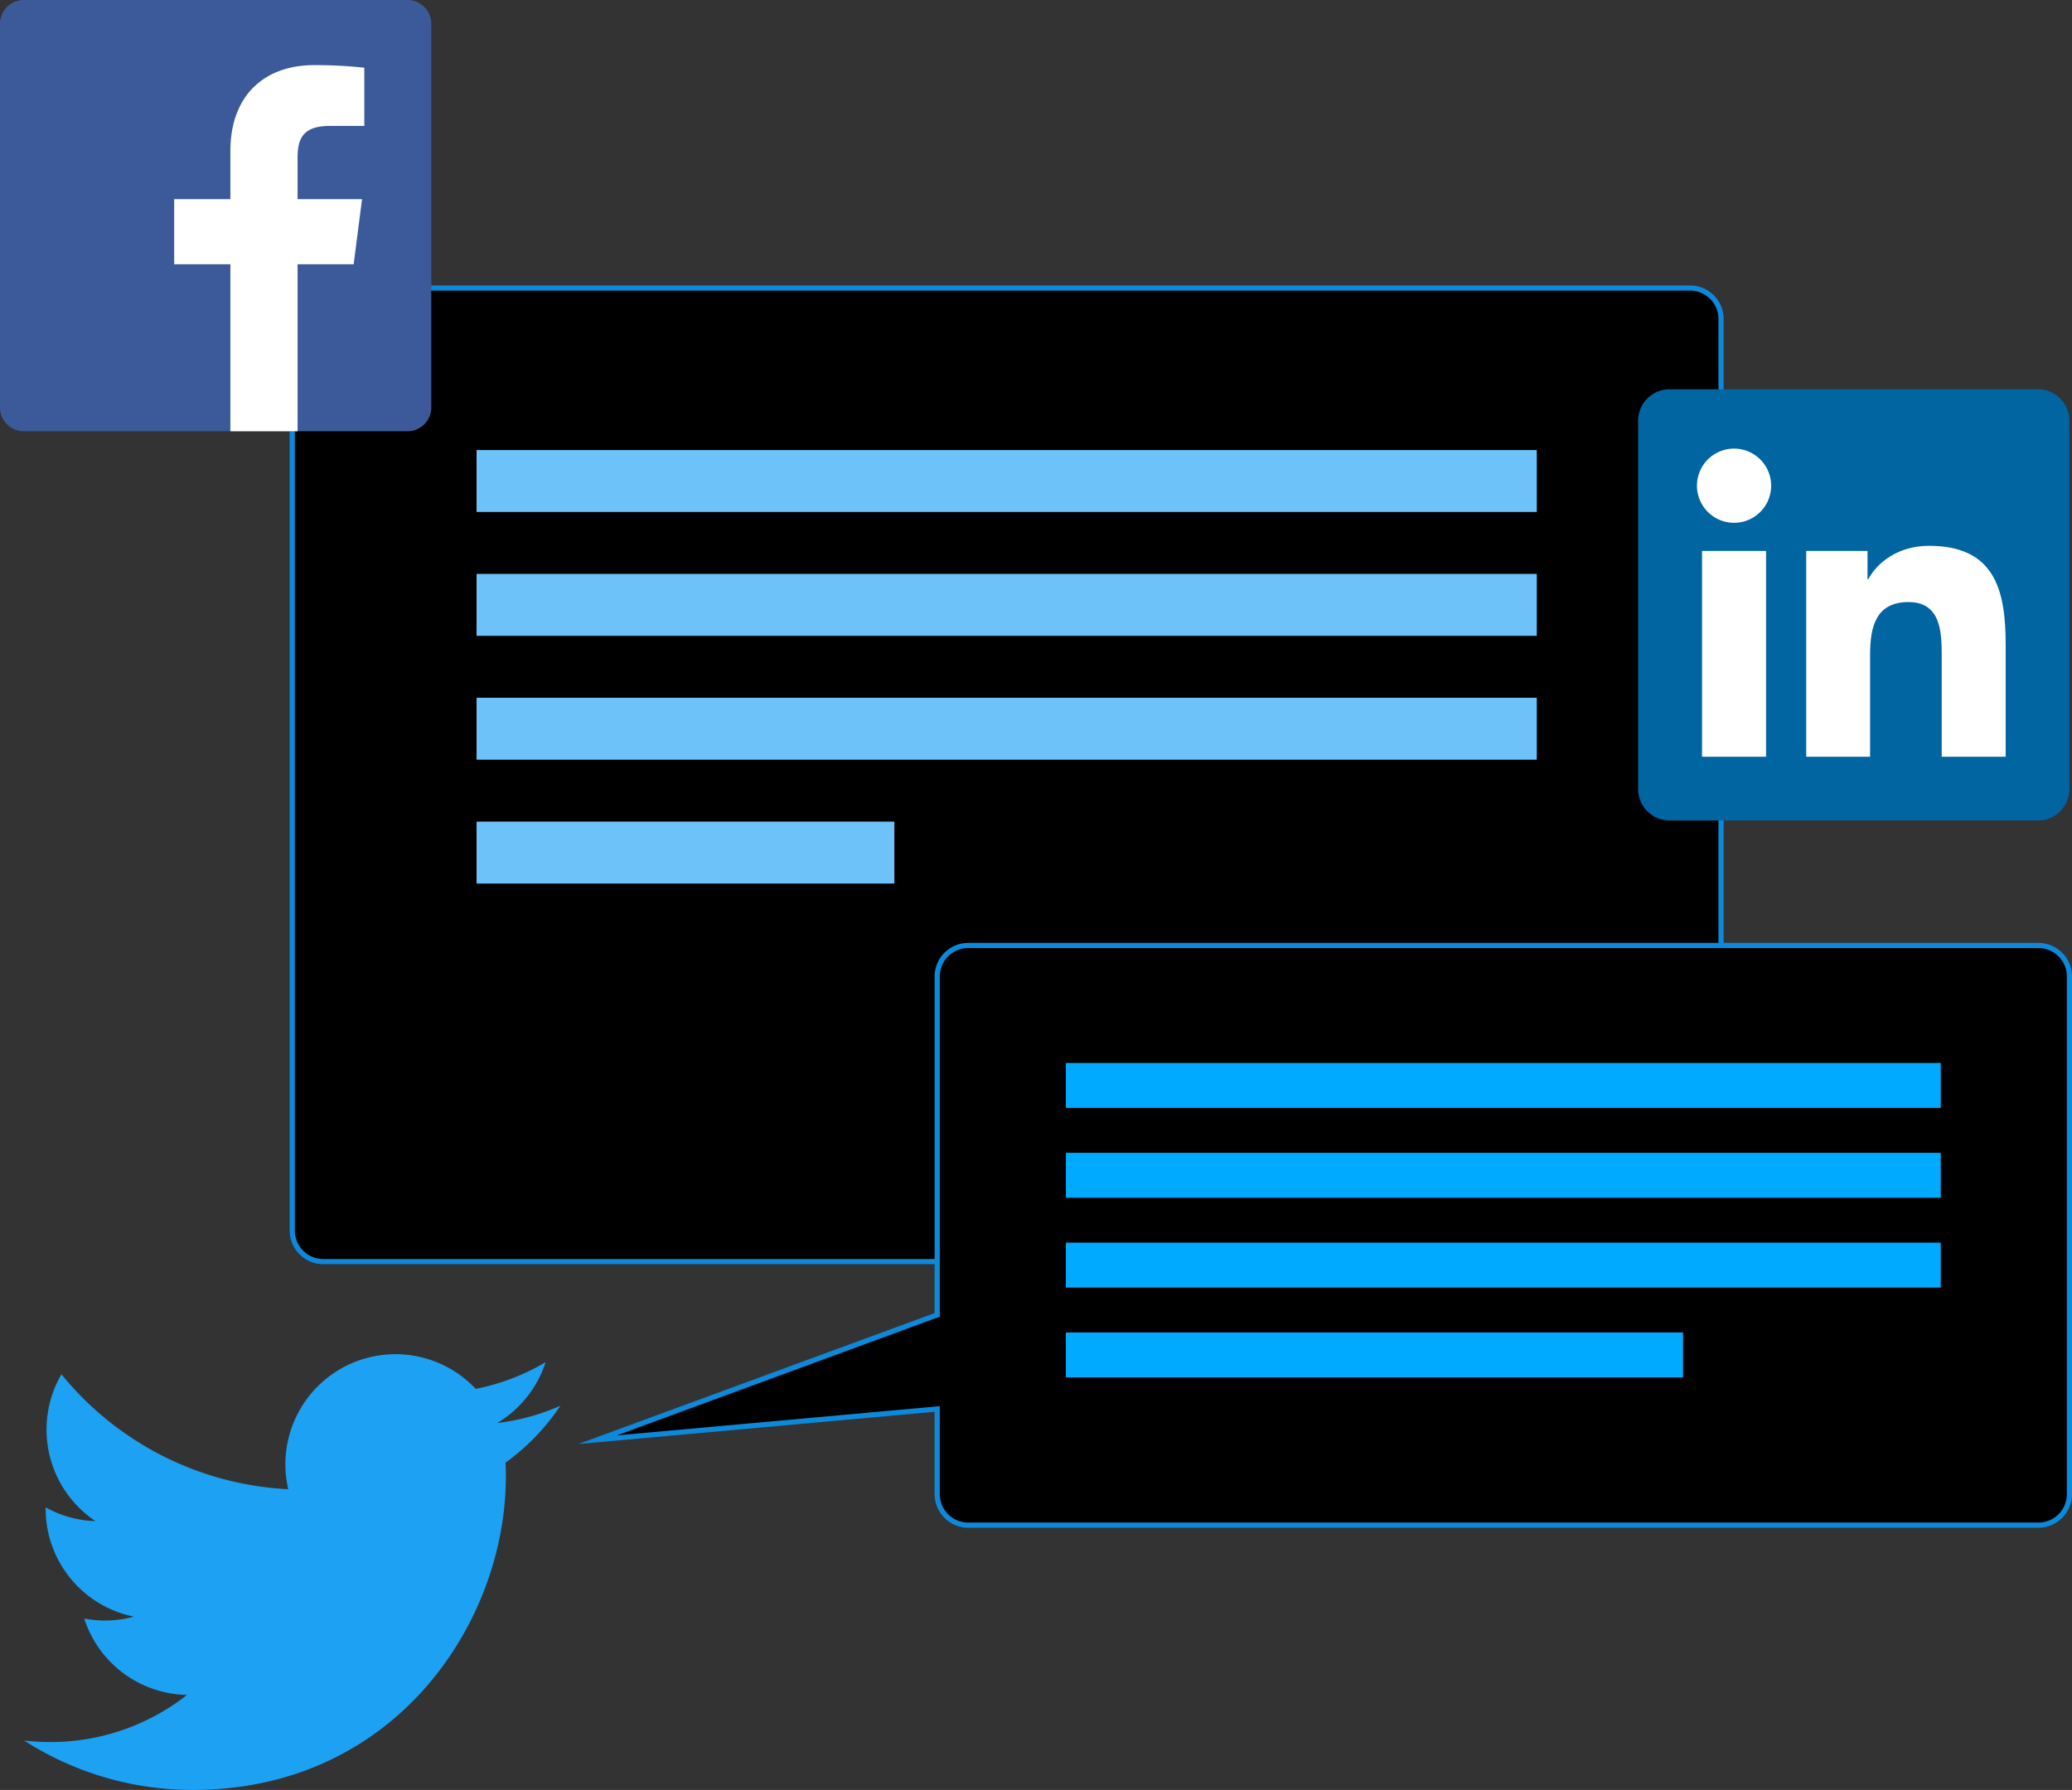 <svg xmlns="http://www.w3.org/2000/svg" xmlns:xlink="http://www.w3.org/1999/xlink" width="401.456" height="346.844" viewBox="0 0 401.456 346.844"><rect x="0" y="0" width="401.456" height="346.844" fill="#333333" stroke="none"/><defs><radialGradient id="a" cx="195.046" cy="150.139" r="352.16" gradientUnits="userSpaceOnUse"><stop offset="0" stopColor="#e1f5ff"/><stop offset="1" stopColor="#b3e5ff"/></radialGradient><radialGradient id="b" cx="258.373" cy="239.372" r="286.745" gradientUnits="userSpaceOnUse"><stop offset="0" stopColor="#b3e5ff"/><stop offset="1" stopColor="#81d5ff"/></radialGradient></defs><title>dashboard-post</title><rect x="56.628" y="55.814" width="276.837" height="188.651" rx="6" fill="url(#a)"/><path d="M327.464,244.964H62.628a6.508,6.508,0,0,1-6.5-6.5V61.814a6.508,6.508,0,0,1,6.5-6.5H327.464a6.508,6.508,0,0,1,6.5,6.5v176.65A6.508,6.508,0,0,1,327.464,244.964ZM62.628,56.314a5.506,5.506,0,0,0-5.5,5.5v176.65a5.506,5.506,0,0,0,5.5,5.5H327.464a5.506,5.506,0,0,0,5.5-5.5V61.814a5.506,5.506,0,0,0-5.5-5.5Z" fill="#0c89db"/><rect x="92.337" y="87.209" width="205.418" height="12" fill="#6ec2fa"/><rect x="92.337" y="111.209" width="205.418" height="12" fill="#6ec2fa"/><rect x="92.337" y="135.209" width="205.418" height="12" fill="#6ec2fa"/><rect x="92.337" y="159.209" width="80.947" height="12" fill="#6ec2fa"/><path d="M394.774,75.426H323.556a6.098,6.098,0,0,0-6.164,6.025v71.511a6.102,6.102,0,0,0,6.164,6.03h71.218a6.113,6.113,0,0,0,6.182-6.03V81.452A6.109,6.109,0,0,0,394.774,75.426Z" fill="#0065a1"/><path d="M329.774,106.754h12.407v39.879H329.774Zm6.207-19.824a7.188,7.188,0,1,1-7.19,7.187,7.189,7.189,0,0,1,7.19-7.187" fill="#fff"/><path d="M349.956,106.754h11.881v5.452h.17c1.653-3.135,5.697-6.441,11.727-6.441,12.549,0,14.868,8.257,14.868,18.998v21.871H376.209V127.24c0-4.624-.079-10.574-6.44-10.574-6.449,0-7.433,5.04-7.433,10.243v19.724H349.956Z" fill="#fff"/><path d="M78.953,83.566a4.612,4.612,0,0,0,4.612-4.612V4.612A4.612,4.612,0,0,0,78.953,0H4.612A4.612,4.612,0,0,0,0,4.612V78.953a4.612,4.612,0,0,0,4.612,4.612Z" fill="#3c5a99"/><path d="M57.659,83.566V51.205H68.521l1.627-12.612H57.659V30.541c0-3.651,1.014-6.14,6.25-6.14l6.678-.003v-11.28a89.268,89.268,0,0,0-9.731-.497c-9.629,0-16.221,5.877-16.221,16.671v9.301h-10.89V51.205h10.89V83.566Z" fill="#fff"/><path d="M37.351,346.844c39.214,0,60.658-32.487,60.658-60.658q0-1.384-.06-2.756a43.35,43.35,0,0,0,10.634-11.04A42.511,42.511,0,0,1,96.34,275.748a21.393,21.393,0,0,0,9.375-11.792,42.755,42.755,0,0,1-13.538,5.175,21.337,21.337,0,0,0-36.33,19.442A60.53,60.53,0,0,1,11.903,266.298a21.338,21.338,0,0,0,6.6,28.462,21.162,21.162,0,0,1-9.655-2.666c-.003.089-.003.177-.003.272a21.325,21.325,0,0,0,17.104,20.899,21.286,21.286,0,0,1-9.629.366,21.341,21.341,0,0,0,19.916,14.807,42.768,42.768,0,0,1-26.479,9.126,43.314,43.314,0,0,1-5.085-.295,60.348,60.348,0,0,0,32.68,9.576" fill="#1da1f2"/><path d="M394.956,183.209h-207.37a6,6,0,0,0-6,6V254.79L115.79,278.976l65.796-5.953v16.512a6,6,0,0,0,6,6h207.37a6,6,0,0,0,6-6V189.209A6,6,0,0,0,394.956,183.209Z" fill="url(#b)"/><path d="M394.956,296.035h-207.37a6.508,6.508,0,0,1-6.5-6.5V273.57l-69.03,6.246,69.03-25.374V189.21a6.508,6.508,0,0,1,6.5-6.5h207.37a6.508,6.508,0,0,1,6.5,6.5V289.535A6.508,6.508,0,0,1,394.956,296.035Zm-212.87-23.559v17.059a5.506,5.506,0,0,0,5.5,5.5h207.37a5.507,5.507,0,0,0,5.5-5.5V189.21a5.506,5.506,0,0,0-5.5-5.5h-207.37a5.506,5.506,0,0,0-5.5,5.5v65.93l-.328.121-62.234,22.876Z" fill="#0c89db"/><rect x="206.514" y="205.98" width="169.514" height="8.703" transform="translate(582.542 420.663) rotate(-180)" fill="#0af"/><rect x="206.514" y="223.387" width="169.514" height="8.703" transform="translate(582.542 455.477) rotate(-180)" fill="#0af"/><rect x="206.514" y="240.793" width="169.514" height="8.703" transform="translate(582.542 490.29) rotate(-180)" fill="#0af"/><rect x="206.514" y="258.2" width="119.581" height="8.703" transform="translate(532.609 525.104) rotate(-180)" fill="#0af"/></svg>